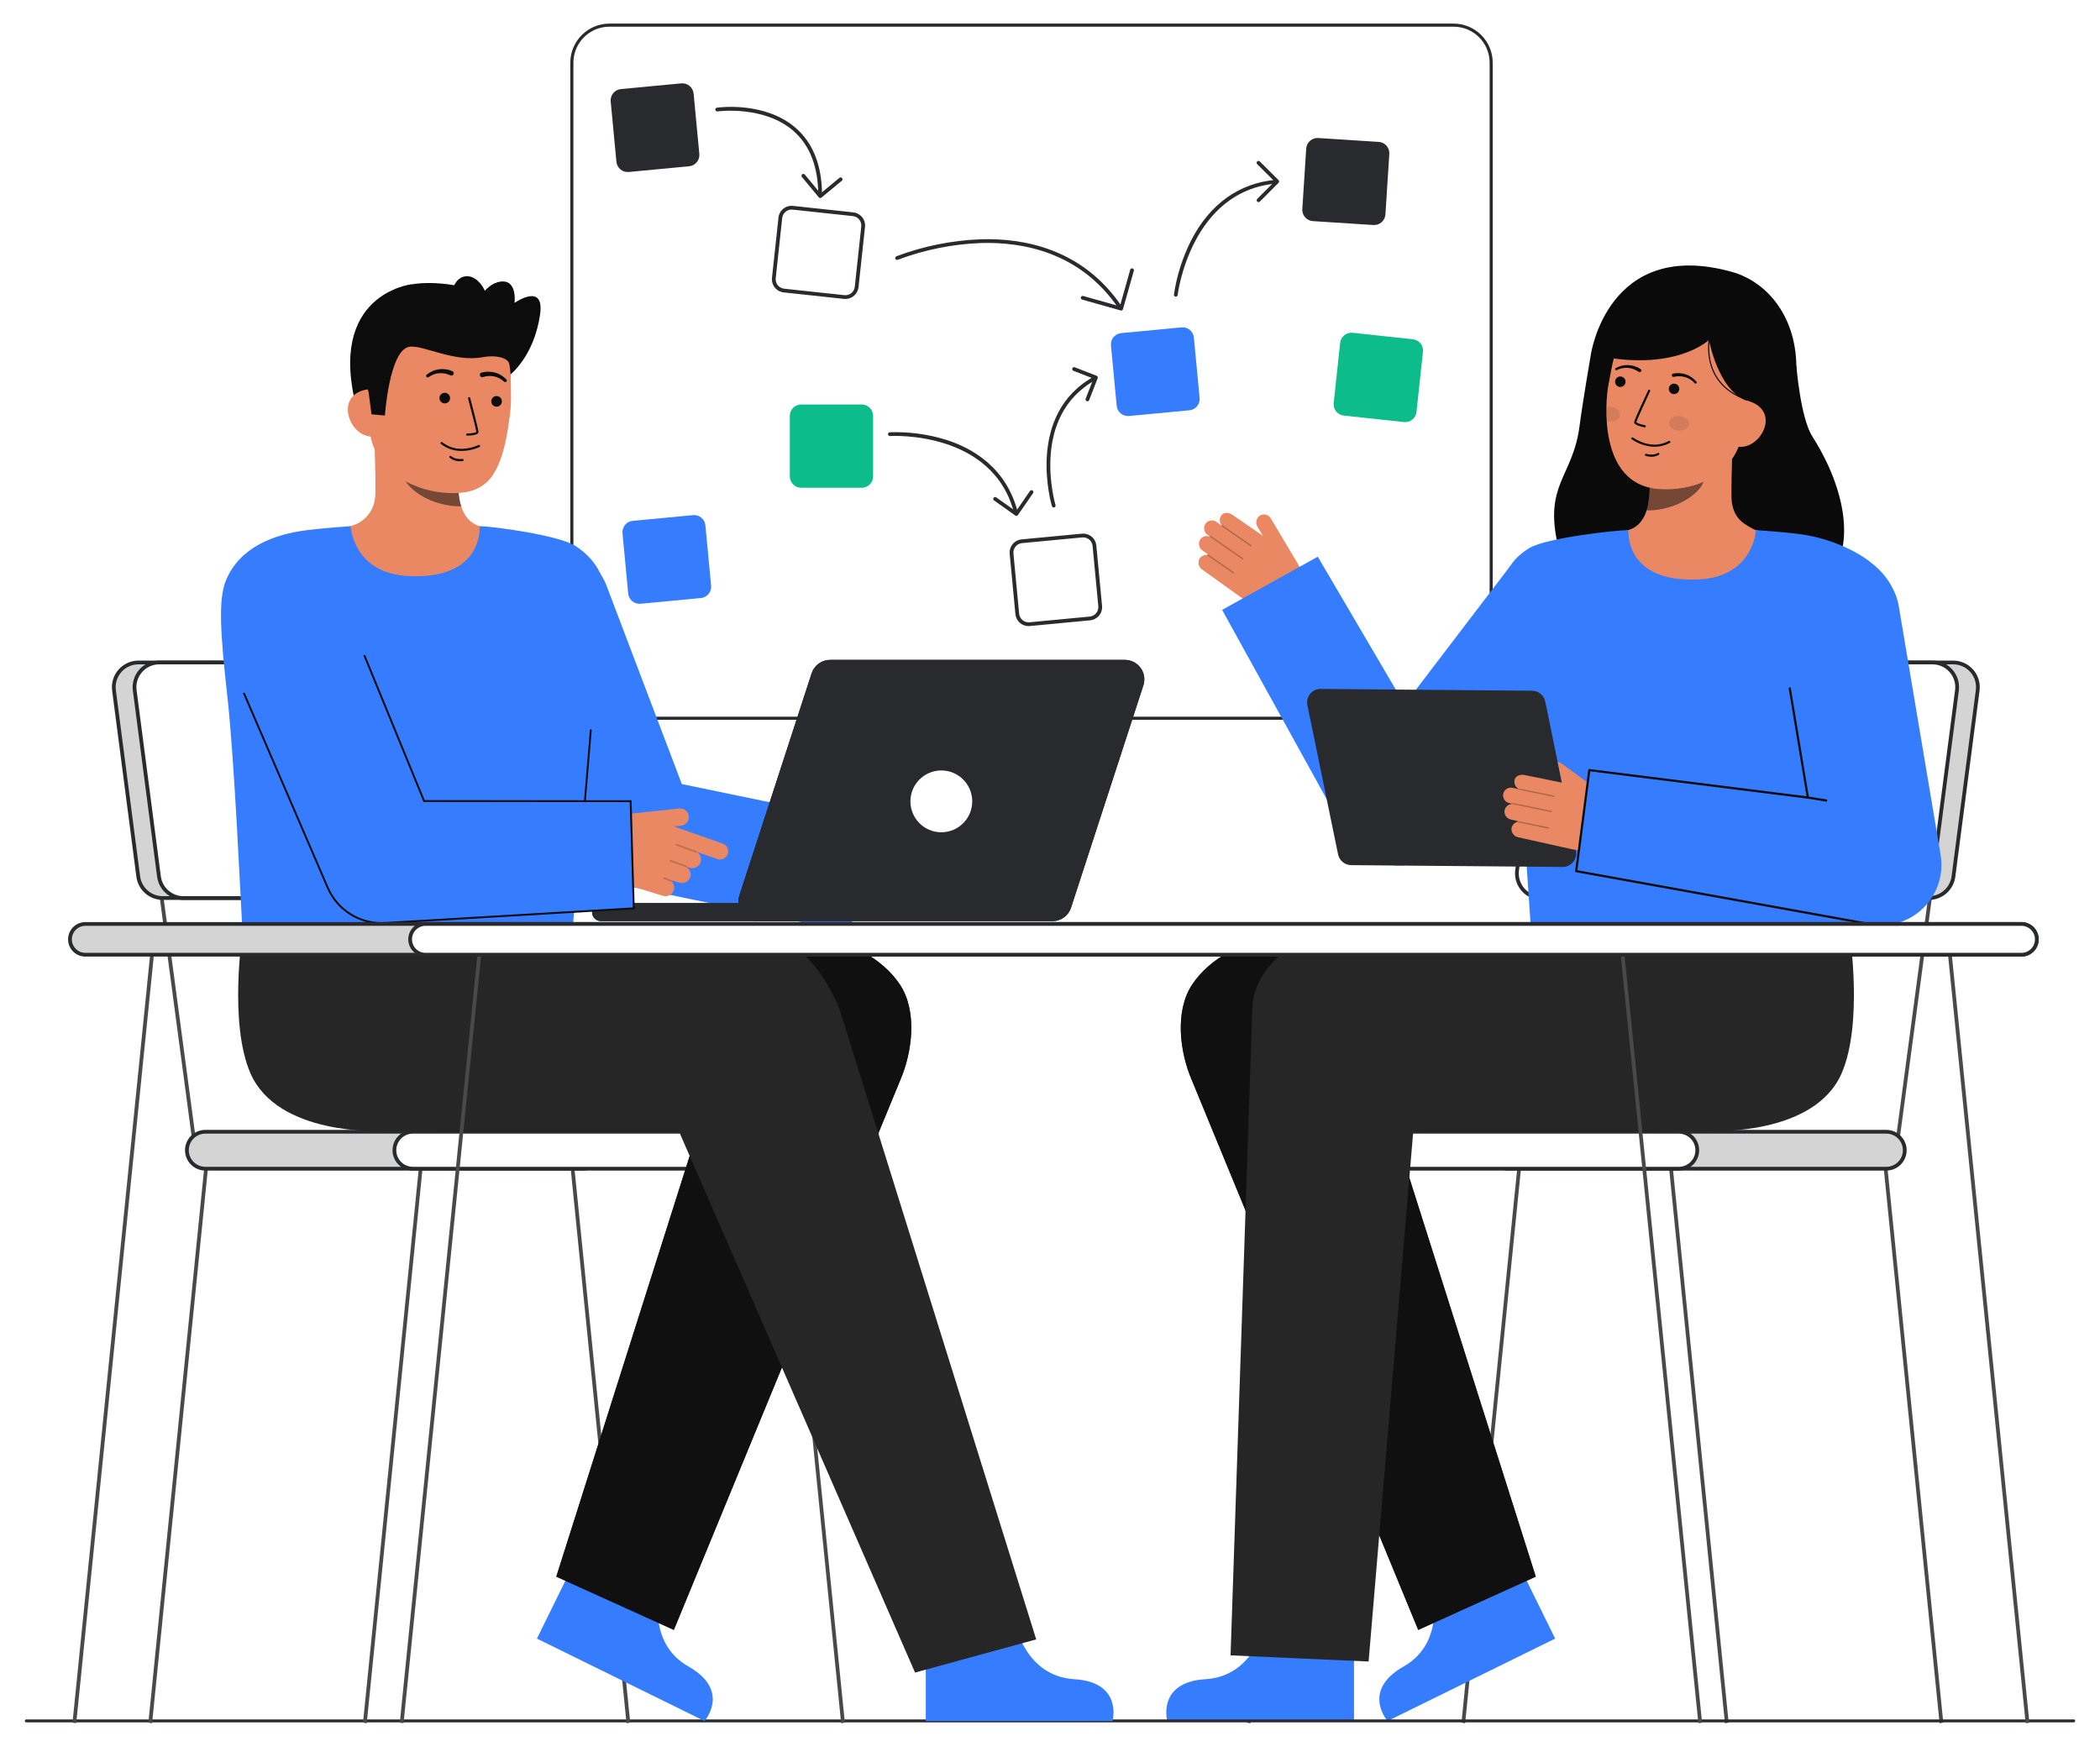 <svg width="356" height="297" viewBox="0 0 356 297" fill="none" xmlns="http://www.w3.org/2000/svg">
<g clip-path="url(#clip0_34_1308)" filter="url(#filter0_d_34_1308)">
<path d="M103.306 117.776L246.426 117.776C249.94 117.776 252.79 114.927 252.79 111.412V6.626C252.79 3.112 249.94 0.263 246.426 0.263L103.306 0.263C99.791 0.263 96.942 3.112 96.942 6.626V111.412C96.942 114.927 99.791 117.776 103.306 117.776Z" fill="white"/>
<path d="M246.426 118.038H103.306C101.549 118.036 99.865 117.337 98.623 116.095C97.381 114.853 96.682 113.169 96.68 111.412V6.626C96.682 4.869 97.381 3.185 98.623 1.943C99.865 0.701 101.549 0.002 103.306 4.57764e-05L246.426 4.57764e-05C248.182 0.002 249.867 0.701 251.109 1.943C252.351 3.185 253.05 4.869 253.052 6.626V111.412C253.05 113.169 252.351 114.853 251.109 116.095C249.867 117.337 248.182 118.036 246.426 118.038V118.038ZM103.306 0.525C101.688 0.527 100.137 1.17 98.994 2.314C97.85 3.458 97.206 5.008 97.205 6.626V111.412C97.206 113.029 97.85 114.58 98.994 115.724C100.137 116.868 101.688 117.511 103.306 117.513H246.426C248.043 117.511 249.594 116.868 250.738 115.724C251.882 114.58 252.525 113.029 252.527 111.412V6.626C252.525 5.008 251.882 3.458 250.738 2.314C249.594 1.17 248.043 0.527 246.426 0.525H103.306Z" fill="#292A2E"/>
<path d="M115.488 10.134L105.259 11.104C104.203 11.204 103.428 12.142 103.528 13.199L104.498 23.428C104.598 24.484 105.536 25.259 106.592 25.159L116.821 24.189C117.878 24.089 118.653 23.151 118.553 22.095L117.583 11.866C117.483 10.809 116.545 10.034 115.488 10.134Z" fill="#292A2E"/>
<path d="M144.618 32.324L134.402 31.225C133.347 31.111 132.399 31.874 132.286 32.93L131.186 43.145C131.073 44.201 131.836 45.148 132.891 45.261L143.107 46.361C144.162 46.474 145.11 45.711 145.223 44.656L146.323 34.44C146.436 33.385 145.673 32.437 144.618 32.324Z" fill="white"/>
<path d="M143.317 46.69C143.235 46.69 143.154 46.686 143.073 46.677L132.857 45.578C132.267 45.514 131.726 45.218 131.354 44.756C130.981 44.293 130.807 43.702 130.87 43.111L131.969 32.896C132.001 32.603 132.089 32.32 132.23 32.062C132.371 31.804 132.562 31.576 132.791 31.391C133.02 31.206 133.283 31.069 133.566 30.986C133.848 30.903 134.144 30.877 134.436 30.908L144.652 32.007C145.242 32.071 145.784 32.367 146.156 32.829C146.529 33.292 146.703 33.884 146.639 34.474L145.54 44.69C145.481 45.238 145.222 45.746 144.811 46.115C144.401 46.484 143.869 46.689 143.317 46.69H143.317ZM143.141 46.044C143.564 46.09 143.987 45.965 144.318 45.699C144.649 45.432 144.861 45.045 144.906 44.622L146.006 34.406C146.051 33.983 145.927 33.56 145.66 33.229C145.394 32.898 145.006 32.686 144.583 32.64L134.367 31.541C134.158 31.519 133.946 31.538 133.744 31.597C133.542 31.656 133.354 31.755 133.19 31.887C133.026 32.019 132.89 32.182 132.789 32.367C132.688 32.552 132.624 32.755 132.602 32.964L131.503 43.179C131.458 43.602 131.582 44.026 131.849 44.356C132.116 44.688 132.503 44.899 132.926 44.945L143.141 46.044V46.044Z" fill="#292A2E"/>
<path d="M189.948 48.521C189.896 48.521 189.845 48.508 189.798 48.484C189.752 48.459 189.713 48.424 189.684 48.38C183.202 38.739 173.369 36.984 166.259 37.206C161.451 37.389 156.704 38.347 152.201 40.042C152.123 40.073 152.036 40.073 151.959 40.04C151.881 40.008 151.82 39.946 151.788 39.869C151.755 39.791 151.755 39.704 151.787 39.626C151.818 39.548 151.88 39.486 151.957 39.454C156.532 37.731 161.354 36.757 166.239 36.57C173.507 36.342 183.567 38.142 190.212 48.025C190.244 48.073 190.263 48.128 190.266 48.186C190.269 48.244 190.256 48.301 190.229 48.352C190.202 48.403 190.162 48.445 190.112 48.475C190.063 48.505 190.006 48.521 189.948 48.521V48.521Z" fill="#292A2E"/>
<path d="M190.066 48.651C190.037 48.651 190.007 48.647 189.979 48.639L183.456 46.797C183.375 46.774 183.306 46.72 183.265 46.646C183.224 46.572 183.213 46.485 183.236 46.404C183.259 46.323 183.314 46.254 183.387 46.213C183.461 46.171 183.548 46.161 183.629 46.184L189.846 47.939L191.601 41.723C191.626 41.643 191.681 41.577 191.754 41.537C191.827 41.497 191.912 41.488 191.992 41.51C192.072 41.533 192.14 41.586 192.182 41.658C192.223 41.73 192.235 41.816 192.214 41.896L190.372 48.419C190.353 48.486 190.313 48.544 190.258 48.586C190.203 48.628 190.135 48.651 190.066 48.651V48.651Z" fill="#292A2E"/>
<path d="M200.297 51.507L190.068 52.477C189.011 52.577 188.236 53.515 188.336 54.571L189.306 64.8C189.407 65.857 190.344 66.632 191.401 66.532L201.63 65.562C202.686 65.462 203.461 64.524 203.361 63.467L202.391 53.238C202.291 52.182 201.353 51.407 200.297 51.507Z" fill="#367CFF"/>
<path d="M233.728 20.06L223.474 19.401C222.415 19.333 221.501 20.136 221.433 21.195L220.774 31.449C220.706 32.508 221.509 33.422 222.568 33.49L232.822 34.149C233.881 34.217 234.795 33.414 234.863 32.355L235.522 22.101C235.59 21.042 234.787 20.128 233.728 20.06Z" fill="#292A2E"/>
<path d="M239.521 53.521L229.305 52.422C228.25 52.309 227.303 53.072 227.189 54.127L226.09 64.343C225.977 65.398 226.74 66.346 227.795 66.459L238.011 67.558C239.066 67.672 240.013 66.909 240.127 65.853L241.226 55.637C241.34 54.582 240.576 53.635 239.521 53.521Z" fill="#0CBC8B"/>
<path d="M183.442 86.8L173.213 87.77C172.157 87.87 171.382 88.808 171.482 89.865L172.452 100.093C172.552 101.15 173.49 101.925 174.546 101.825L184.775 100.855C185.832 100.755 186.607 99.817 186.507 98.761L185.537 88.532C185.437 87.475 184.499 86.7 183.442 86.8Z" fill="white"/>
<path d="M174.364 102.152C173.807 102.151 173.27 101.943 172.858 101.568C172.446 101.193 172.189 100.678 172.136 100.124L171.166 89.894C171.11 89.303 171.292 88.714 171.67 88.257C172.049 87.799 172.593 87.51 173.184 87.453L183.413 86.483C183.705 86.455 184.001 86.486 184.282 86.572C184.563 86.658 184.825 86.799 185.051 86.987C185.278 87.174 185.466 87.404 185.603 87.665C185.741 87.924 185.826 88.209 185.854 88.502L186.824 98.731C186.879 99.322 186.698 99.911 186.32 100.369C185.941 100.826 185.397 101.115 184.806 101.172V101.172L174.577 102.142C174.505 102.149 174.434 102.152 174.364 102.152ZM183.628 87.11C183.577 87.11 183.525 87.112 183.474 87.117L173.244 88.086C172.821 88.127 172.431 88.333 172.16 88.661C171.889 88.989 171.759 89.41 171.799 89.834L172.769 100.062C172.81 100.485 173.017 100.875 173.344 101.146C173.672 101.416 174.093 101.546 174.516 101.507L184.745 100.537C185.168 100.496 185.558 100.29 185.829 99.962C186.1 99.634 186.23 99.213 186.19 98.789L185.22 88.561C185.182 88.164 184.998 87.796 184.704 87.527C184.409 87.259 184.025 87.109 183.626 87.109L183.628 87.11Z" fill="#292A2E"/>
<path d="M117.487 83.34L107.258 84.31C106.201 84.411 105.426 85.348 105.526 86.405L106.496 96.634C106.597 97.69 107.534 98.465 108.591 98.365L118.82 97.395C119.876 97.295 120.651 96.357 120.551 95.301L119.581 85.072C119.481 84.015 118.543 83.24 117.487 83.34Z" fill="#367CFF"/>
<path d="M199.325 46.295C199.313 46.295 199.301 46.295 199.289 46.294C199.247 46.289 199.207 46.276 199.17 46.255C199.134 46.235 199.102 46.208 199.076 46.175C199.05 46.142 199.03 46.105 199.019 46.065C199.007 46.024 199.004 45.982 199.009 45.941C199.487 42.727 200.481 39.611 201.951 36.714C205.135 30.543 210.127 27.004 216.385 26.477C216.469 26.47 216.553 26.497 216.617 26.551C216.682 26.605 216.722 26.683 216.729 26.767C216.736 26.852 216.71 26.935 216.655 27C216.601 27.064 216.523 27.104 216.439 27.111C201.843 28.339 199.662 45.837 199.641 46.014C199.632 46.091 199.595 46.163 199.537 46.215C199.478 46.267 199.403 46.295 199.325 46.295Z" fill="#292A2E"/>
<path d="M213.358 30.266C213.295 30.266 213.233 30.248 213.181 30.213C213.129 30.178 213.088 30.128 213.064 30.07C213.039 30.012 213.033 29.948 213.045 29.886C213.057 29.824 213.088 29.768 213.132 29.723L216.074 26.769L213.119 23.827C213.089 23.798 213.065 23.763 213.048 23.724C213.031 23.685 213.022 23.643 213.022 23.601C213.021 23.559 213.029 23.517 213.045 23.478C213.061 23.439 213.085 23.403 213.115 23.373C213.144 23.343 213.18 23.319 213.219 23.303C213.258 23.287 213.3 23.279 213.342 23.279C213.384 23.28 213.426 23.288 213.465 23.305C213.504 23.322 213.539 23.346 213.569 23.376L216.748 26.542C216.808 26.602 216.841 26.683 216.841 26.767C216.841 26.852 216.808 26.933 216.748 26.992L213.582 30.172C213.553 30.202 213.518 30.226 213.479 30.242C213.441 30.258 213.4 30.266 213.358 30.266V30.266Z" fill="#292A2E"/>
<path d="M178.629 82.045C178.561 82.045 178.495 82.023 178.44 81.982C178.385 81.942 178.345 81.885 178.325 81.82C178.278 81.664 173.699 66.203 185.551 59.79C185.588 59.77 185.629 59.756 185.671 59.751C185.713 59.746 185.756 59.75 185.796 59.761C185.837 59.773 185.875 59.793 185.908 59.819C185.941 59.846 185.968 59.879 185.988 59.916C186.008 59.953 186.021 59.994 186.025 60.036C186.029 60.078 186.025 60.121 186.012 60.161C186 60.202 185.979 60.239 185.952 60.272C185.925 60.304 185.892 60.331 185.854 60.35C174.464 66.513 178.889 81.481 178.935 81.632C178.949 81.68 178.952 81.73 178.944 81.779C178.936 81.828 178.916 81.874 178.886 81.914C178.857 81.954 178.818 81.987 178.774 82.009C178.729 82.032 178.68 82.043 178.63 82.043L178.629 82.045Z" fill="#292A2E"/>
<path d="M184.341 64.037C184.289 64.037 184.238 64.024 184.192 64C184.147 63.976 184.107 63.941 184.078 63.898C184.049 63.855 184.031 63.806 184.025 63.755C184.019 63.703 184.026 63.651 184.044 63.603L185.373 60.191L181.961 58.862C181.884 58.83 181.822 58.77 181.789 58.693C181.756 58.616 181.755 58.53 181.785 58.452C181.815 58.374 181.875 58.312 181.951 58.277C182.027 58.243 182.113 58.24 182.191 58.269L185.9 59.712C185.939 59.727 185.975 59.75 186.005 59.779C186.035 59.808 186.059 59.842 186.076 59.881C186.093 59.919 186.102 59.96 186.103 60.002C186.104 60.044 186.096 60.085 186.081 60.124L184.638 63.833C184.614 63.893 184.574 63.944 184.521 63.981C184.468 64.017 184.405 64.037 184.341 64.037V64.037Z" fill="#292A2E"/>
<path d="M139.036 29.46C138.952 29.46 138.871 29.427 138.811 29.367C138.751 29.308 138.718 29.227 138.718 29.142C138.718 24.306 137.291 20.615 134.475 18.17C129.477 13.832 121.703 14.878 121.625 14.889C121.542 14.901 121.457 14.879 121.389 14.829C121.322 14.778 121.277 14.703 121.265 14.619C121.253 14.536 121.275 14.451 121.325 14.383C121.376 14.316 121.451 14.271 121.535 14.259C121.865 14.211 129.669 13.159 134.889 17.687C137.852 20.258 139.355 24.112 139.354 29.142C139.354 29.184 139.346 29.225 139.33 29.264C139.314 29.303 139.291 29.338 139.261 29.367C139.232 29.397 139.196 29.42 139.158 29.436C139.119 29.452 139.078 29.46 139.036 29.46Z" fill="#292A2E"/>
<path d="M139.051 29.574C139.041 29.574 139.031 29.574 139.021 29.574C138.98 29.57 138.939 29.558 138.902 29.539C138.865 29.519 138.832 29.493 138.806 29.46L135.943 26.003C135.889 25.939 135.863 25.855 135.871 25.771C135.879 25.686 135.92 25.609 135.985 25.555C136.05 25.501 136.134 25.476 136.218 25.483C136.302 25.491 136.38 25.532 136.433 25.597L139.094 28.81L142.306 26.152C142.338 26.125 142.375 26.105 142.415 26.093C142.455 26.08 142.497 26.076 142.539 26.08C142.58 26.084 142.621 26.096 142.658 26.116C142.695 26.135 142.727 26.162 142.754 26.194C142.781 26.226 142.801 26.263 142.813 26.303C142.825 26.343 142.83 26.385 142.826 26.427C142.822 26.468 142.81 26.509 142.79 26.546C142.771 26.583 142.744 26.616 142.712 26.642L139.254 29.503C139.196 29.549 139.125 29.575 139.051 29.574Z" fill="#292A2E"/>
<path d="M146.09 64.579H135.815C134.754 64.579 133.894 65.439 133.894 66.5V76.775C133.894 77.836 134.754 78.697 135.815 78.697H146.09C147.151 78.697 148.011 77.836 148.011 76.775V66.5C148.011 65.439 147.151 64.579 146.09 64.579Z" fill="#0CBC8B"/>
<path d="M172.258 83.357C172.187 83.357 172.119 83.333 172.063 83.289C172.007 83.246 171.967 83.184 171.95 83.116C168.401 68.918 151.047 69.913 150.874 69.925C150.832 69.928 150.79 69.922 150.751 69.909C150.711 69.896 150.674 69.875 150.643 69.847C150.611 69.82 150.585 69.786 150.567 69.749C150.548 69.711 150.537 69.67 150.534 69.628C150.532 69.587 150.537 69.545 150.55 69.505C150.564 69.465 150.585 69.428 150.612 69.397C150.64 69.365 150.674 69.34 150.711 69.321C150.749 69.302 150.789 69.291 150.831 69.288C154.028 69.18 157.22 69.6 160.279 70.532C164.823 71.951 170.643 75.26 172.567 82.96C172.578 83 172.58 83.043 172.574 83.084C172.567 83.125 172.553 83.165 172.532 83.201C172.51 83.237 172.482 83.268 172.448 83.293C172.414 83.318 172.376 83.336 172.336 83.346C172.311 83.353 172.284 83.356 172.258 83.357V83.357Z" fill="#292A2E"/>
<path d="M172.303 83.464C172.237 83.464 172.172 83.443 172.118 83.405L168.516 80.849C168.447 80.8 168.4 80.725 168.386 80.642C168.372 80.559 168.392 80.473 168.441 80.405C168.49 80.336 168.564 80.289 168.647 80.275C168.73 80.261 168.816 80.281 168.885 80.33L172.224 82.699L174.604 79.248C174.652 79.179 174.726 79.132 174.808 79.117C174.891 79.102 174.976 79.121 175.046 79.168C175.115 79.216 175.162 79.289 175.178 79.372C175.193 79.455 175.175 79.54 175.128 79.609L172.565 83.326C172.541 83.361 172.51 83.391 172.475 83.414C172.439 83.436 172.4 83.452 172.358 83.459C172.34 83.462 172.321 83.464 172.303 83.464V83.464Z" fill="#292A2E"/>
<path d="M328.807 288.182L329.433 288.062L319.661 190.957L319.035 191.077L328.807 288.182Z" fill="#494949"/>
<path d="M292.421 288.182L293.046 288.062L283.275 190.957L282.65 191.077L292.421 288.182Z" fill="#494949"/>
<path d="M211.992 288.182L211.367 288.062L221.139 190.957L221.764 191.077L211.992 288.182Z" fill="#494949"/>
<path d="M248.378 288.182L247.753 288.062L257.525 190.957L258.15 191.077L248.378 288.182Z" fill="#494949"/>
<path d="M261.334 148.218L255.625 190.973L256.257 191.058L261.965 148.303L261.334 148.218Z" fill="#494949"/>
<path d="M326.856 148.218L321.148 190.973L321.779 191.057L327.488 148.302L326.856 148.218Z" fill="#494949"/>
<path d="M255.683 194.148H319.772C321.502 194.148 322.903 192.746 322.903 191.017V191.017C322.903 189.288 321.502 187.886 319.772 187.886H255.683C253.954 187.886 252.552 189.288 252.552 191.017V191.017C252.552 192.746 253.954 194.148 255.683 194.148Z" fill="#292A2E"/>
<path opacity="0.8" d="M255.683 194.148H319.772C321.502 194.148 322.903 192.746 322.903 191.017V191.017C322.903 189.288 321.502 187.886 319.772 187.886H255.683C253.954 187.886 252.552 189.288 252.552 191.017V191.017C252.552 192.746 253.954 194.148 255.683 194.148Z" fill="white"/>
<path d="M252.234 191.017C252.235 190.103 252.599 189.226 253.246 188.579C253.892 187.933 254.769 187.569 255.683 187.568H319.772C320.687 187.568 321.565 187.932 322.211 188.578C322.858 189.225 323.222 190.103 323.222 191.017C323.222 191.932 322.858 192.81 322.211 193.456C321.565 194.103 320.687 194.467 319.772 194.467H255.683C254.769 194.466 253.892 194.102 253.245 193.455C252.599 192.808 252.235 191.932 252.234 191.017V191.017ZM255.683 188.205C254.937 188.205 254.222 188.501 253.695 189.028C253.167 189.556 252.871 190.271 252.871 191.017C252.871 191.763 253.167 192.478 253.695 193.006C254.222 193.533 254.937 193.83 255.683 193.83H319.772C320.518 193.83 321.234 193.533 321.761 193.006C322.289 192.478 322.585 191.763 322.585 191.017C322.585 190.271 322.289 189.556 321.761 189.028C321.234 188.501 320.518 188.205 319.772 188.205H255.683Z" fill="#292A2E"/>
<path d="M220.508 194.148H284.597C286.326 194.148 287.728 192.746 287.728 191.017V191.017C287.728 189.288 286.326 187.886 284.597 187.886H220.508C218.779 187.886 217.377 189.288 217.377 191.017V191.017C217.377 192.746 218.779 194.148 220.508 194.148Z" fill="white"/>
<path d="M217.057 191.017C217.058 190.102 217.422 189.226 218.069 188.579C218.716 187.932 219.593 187.569 220.508 187.568H284.597C285.512 187.568 286.389 187.932 287.036 188.578C287.683 189.225 288.046 190.103 288.046 191.017C288.046 191.932 287.683 192.81 287.036 193.456C286.389 194.103 285.512 194.467 284.597 194.467H220.508C219.593 194.466 218.716 194.102 218.069 193.456C217.422 192.809 217.058 191.932 217.057 191.017ZM220.508 188.205C220.139 188.205 219.773 188.278 219.432 188.419C219.09 188.56 218.78 188.767 218.519 189.029C218.258 189.29 218.051 189.6 217.91 189.941C217.768 190.282 217.695 190.648 217.695 191.017C217.695 191.387 217.768 191.753 217.91 192.094C218.051 192.435 218.258 192.745 218.519 193.006C218.78 193.267 219.09 193.475 219.432 193.616C219.773 193.757 220.139 193.83 220.508 193.83H284.597C285.343 193.83 286.058 193.534 286.586 193.006C287.113 192.479 287.41 191.763 287.41 191.017C287.41 190.271 287.113 189.556 286.586 189.029C286.058 188.501 285.343 188.205 284.597 188.205H220.508Z" fill="#292A2E"/>
<path d="M264.848 148.262H327.004C328.02 148.262 329.001 147.892 329.765 147.222C330.529 146.551 331.022 145.626 331.153 144.618L335.264 113.044C335.341 112.454 335.291 111.854 335.118 111.285C334.945 110.715 334.652 110.189 334.259 109.742C333.867 109.295 333.383 108.937 332.841 108.691C332.299 108.446 331.71 108.319 331.115 108.319H268.959C267.943 108.319 266.961 108.689 266.197 109.359C265.433 110.03 264.94 110.956 264.809 111.964L260.697 143.537C260.62 144.128 260.67 144.728 260.844 145.297C261.017 145.866 261.31 146.392 261.703 146.84C262.096 147.287 262.58 147.645 263.122 147.89C263.664 148.136 264.253 148.262 264.848 148.262Z" fill="#292A2E"/>
<path opacity="0.8" d="M264.848 148.262H327.004C328.02 148.262 329.001 147.892 329.765 147.222C330.529 146.551 331.022 145.626 331.153 144.618L335.264 113.044C335.341 112.454 335.291 111.854 335.118 111.285C334.945 110.715 334.652 110.189 334.259 109.742C333.867 109.295 333.383 108.937 332.841 108.691C332.299 108.446 331.71 108.319 331.115 108.319H268.959C267.943 108.319 266.961 108.689 266.197 109.359C265.433 110.03 264.94 110.956 264.809 111.964L260.697 143.537C260.62 144.128 260.67 144.728 260.844 145.297C261.017 145.866 261.31 146.392 261.703 146.84C262.096 147.287 262.58 147.645 263.122 147.89C263.664 148.136 264.253 148.262 264.848 148.262Z" fill="white"/>
<path d="M261.466 147.049C261.043 146.568 260.728 146.002 260.541 145.39C260.355 144.777 260.301 144.132 260.384 143.496L264.495 111.923C264.638 110.84 265.17 109.845 265.991 109.124C266.812 108.403 267.867 108.004 268.96 108.001H331.116C331.756 108.001 332.389 108.138 332.973 108.402C333.556 108.666 334.077 109.052 334.499 109.533C334.922 110.014 335.237 110.58 335.423 111.193C335.61 111.805 335.664 112.451 335.581 113.086L331.47 144.659C331.326 145.742 330.795 146.737 329.974 147.458C329.152 148.179 328.098 148.578 327.005 148.581H264.848C264.208 148.58 263.575 148.444 262.992 148.18C262.409 147.916 261.888 147.53 261.466 147.049V147.049ZM268.959 108.638C268.021 108.64 267.116 108.983 266.411 109.602C265.706 110.221 265.25 111.075 265.127 112.005L261.015 143.579C260.944 144.124 260.991 144.678 261.151 145.204C261.311 145.73 261.582 146.216 261.944 146.629C262.307 147.042 262.754 147.373 263.255 147.6C263.756 147.827 264.299 147.944 264.849 147.944H327.005C327.943 147.942 328.849 147.6 329.554 146.98C330.259 146.361 330.716 145.507 330.839 144.577L334.95 113.004C335.021 112.458 334.975 111.904 334.815 111.378C334.655 110.852 334.384 110.366 334.021 109.953C333.658 109.54 333.212 109.209 332.711 108.982C332.21 108.755 331.666 108.638 331.116 108.638H268.959Z" fill="#292A2E"/>
<path d="M261.333 148.262H323.489C324.505 148.262 325.487 147.892 326.25 147.222C327.014 146.551 327.507 145.626 327.639 144.618L331.75 113.044C331.827 112.454 331.777 111.854 331.603 111.285C331.43 110.715 331.137 110.189 330.745 109.742C330.352 109.295 329.868 108.937 329.326 108.691C328.784 108.446 328.195 108.319 327.6 108.319H265.445C264.429 108.319 263.448 108.689 262.684 109.359C261.921 110.03 261.427 110.955 261.296 111.963L257.185 143.536C257.108 144.127 257.157 144.726 257.331 145.296C257.504 145.865 257.797 146.391 258.189 146.838C258.582 147.286 259.065 147.644 259.608 147.89C260.15 148.135 260.738 148.262 261.333 148.262V148.262Z" fill="white"/>
<path d="M257.95 147.049C257.527 146.568 257.212 146.002 257.026 145.39C256.839 144.777 256.785 144.132 256.868 143.496L260.979 111.923C261.123 110.839 261.654 109.845 262.476 109.123C263.297 108.402 264.352 108.004 265.445 108.001H327.601C328.242 108.001 328.875 108.138 329.458 108.402C330.042 108.666 330.562 109.052 330.985 109.533C331.407 110.014 331.722 110.58 331.909 111.193C332.095 111.805 332.149 112.451 332.066 113.086L327.955 144.659C327.812 145.742 327.28 146.737 326.459 147.458C325.637 148.179 324.583 148.578 323.49 148.581H261.333C260.693 148.581 260.06 148.444 259.476 148.18C258.893 147.916 258.373 147.53 257.95 147.049V147.049ZM265.445 108.638C264.507 108.64 263.601 108.983 262.896 109.602C262.191 110.221 261.735 111.075 261.612 112.005L257.5 143.579C257.429 144.124 257.475 144.678 257.635 145.204C257.796 145.73 258.066 146.216 258.429 146.629C258.792 147.042 259.239 147.373 259.74 147.6C260.241 147.827 260.784 147.944 261.334 147.944H323.489C324.427 147.942 325.333 147.6 326.038 146.98C326.743 146.361 327.2 145.507 327.323 144.577L331.434 113.004C331.505 112.459 331.459 111.904 331.299 111.378C331.139 110.852 330.868 110.367 330.505 109.953C330.143 109.54 329.696 109.209 329.195 108.982C328.694 108.755 328.15 108.638 327.6 108.638H265.445Z" fill="#292A2E"/>
<path d="M214.357 271.361C214.357 271.361 212.65 280.209 204.366 280.702C196.082 281.195 197.878 287.795 197.878 287.795H229.536V271.978L214.357 271.361Z" fill="#367CFF"/>
<path d="M242.762 265.775C242.762 265.775 245.136 274.467 237.92 278.567C230.705 282.666 235.229 287.795 235.229 287.795L263.636 273.819L256.654 259.628L242.762 265.775Z" fill="#367CFF"/>
<path d="M260.356 263.319L236.401 187.748H279.823C288.546 187.748 292.182 180.351 292.182 171.629C292.182 162.907 283.607 155.261 274.885 155.261H216.281C210.961 155.261 204.996 158.514 202.076 162.962C199.156 167.409 199.946 174.301 202.061 179.182L240.421 272.35" fill="#262626"/>
<path opacity="0.8" d="M260.356 263.319L236.401 187.748H279.823C288.546 187.748 292.182 180.351 292.182 171.629C292.182 162.907 283.607 155.261 274.885 155.261H216.281C210.961 155.261 204.996 158.514 202.076 162.962C199.156 167.409 199.946 174.301 202.061 179.182L240.421 272.35" fill="#0A0A0A"/>
<path d="M232.011 277.704L239.587 187.748L292.181 187.744C304.504 186.778 310.148 180.024 309.969 171.304C309.791 162.695 305.432 154.191 296.861 154.191H225.977C219.636 154.321 212.294 160.32 212.294 167.219L208.61 276.659" fill="#262626"/>
<path d="M313.557 154.296C313.557 154.296 315.893 169.528 312.191 177.996C307.569 188.568 290.242 187.744 290.242 187.744L291.218 154.191L313.557 154.296Z" fill="#262626"/>
<path d="M316.131 152.575L316.199 152.579C316.199 152.579 316.15 151.281 316.131 152.575Z" fill="#333333"/>
<path d="M316.047 152.575L316.114 152.579C316.114 152.579 316.066 151.281 316.047 152.575Z" fill="#333333"/>
<path d="M203.294 90.823C203.418 90.578 203.615 90.377 203.858 90.248C204.101 90.12 204.378 90.07 204.65 90.105C204.648 90.081 204.654 90.057 204.666 90.035C204.678 90.019 204.695 90.006 204.714 89.999C204.733 89.991 204.754 89.988 204.775 89.991L203.855 89.332C203.58 89.143 203.382 88.862 203.299 88.539C203.215 88.216 203.251 87.874 203.4 87.576C203.557 87.286 203.816 87.065 204.126 86.955C204.437 86.845 204.777 86.855 205.082 86.981C205.079 86.968 205.088 86.956 205.09 86.942L204.712 86.671C204.454 86.493 204.265 86.231 204.177 85.929C204.09 85.628 204.11 85.305 204.232 85.016C204.314 84.836 204.434 84.677 204.584 84.549C204.734 84.422 204.91 84.329 205.101 84.278C205.291 84.226 205.491 84.218 205.684 84.253C205.878 84.288 206.062 84.366 206.222 84.481L207.095 85.106C207.098 85.101 207.095 85.095 207.099 85.09C207.102 85.085 207.111 85.084 207.116 85.079C206.916 84.853 206.798 84.566 206.782 84.265C206.766 83.964 206.853 83.666 207.029 83.421C207.44 82.759 208.391 82.894 208.955 83.298L214.09 86.845L213.173 85.297C212.988 84.999 212.923 84.643 212.991 84.3C213.059 83.956 213.255 83.651 213.539 83.446C213.689 83.346 213.858 83.277 214.036 83.244C214.214 83.211 214.396 83.215 214.573 83.254C214.749 83.294 214.915 83.37 215.062 83.476C215.208 83.582 215.331 83.718 215.423 83.873L220.435 92.309C221.023 93.299 221.202 94.479 220.933 95.599C220.665 96.718 219.971 97.689 218.998 98.305V98.305C217.87 99.019 216.555 99.38 215.22 99.342C213.885 99.303 212.593 98.867 211.508 98.09L203.753 92.531C203.495 92.34 203.31 92.067 203.227 91.757C203.143 91.447 203.167 91.118 203.294 90.823Z" fill="#E98862"/>
<g opacity="0.25">
<path d="M212.177 88.609C212.158 88.635 212.13 88.652 212.098 88.657C212.066 88.663 212.034 88.656 212.008 88.637L207.129 85.258C207.102 85.239 207.084 85.211 207.078 85.179C207.073 85.147 207.08 85.114 207.098 85.088C207.117 85.061 207.145 85.043 207.177 85.037C207.209 85.031 207.242 85.038 207.268 85.056L212.148 88.436C212.161 88.445 212.172 88.456 212.181 88.47C212.19 88.484 212.196 88.499 212.199 88.515C212.202 88.53 212.202 88.547 212.198 88.563C212.195 88.578 212.189 88.593 212.179 88.607L212.177 88.609Z" fill="#0C0C0C"/>
</g>
<g opacity="0.25">
<path d="M210.746 90.802C210.727 90.828 210.699 90.845 210.667 90.85C210.635 90.856 210.603 90.849 210.577 90.83L205.133 87.059C205.106 87.04 205.088 87.012 205.082 86.98C205.076 86.948 205.083 86.915 205.101 86.888C205.12 86.862 205.149 86.844 205.18 86.838C205.212 86.832 205.245 86.839 205.272 86.856L210.717 90.627C210.731 90.637 210.742 90.648 210.751 90.662C210.76 90.675 210.766 90.691 210.769 90.706C210.772 90.722 210.771 90.739 210.768 90.754C210.765 90.77 210.758 90.785 210.749 90.798L210.746 90.802Z" fill="#0C0C0C"/>
</g>
<g opacity="0.25">
<path d="M209.209 93.186C209.191 93.212 209.162 93.229 209.131 93.234C209.099 93.24 209.066 93.233 209.04 93.214L204.697 90.206C204.671 90.187 204.653 90.159 204.648 90.127C204.643 90.096 204.65 90.063 204.668 90.037C204.687 90.011 204.714 89.992 204.746 89.986C204.777 89.98 204.81 89.987 204.837 90.004L209.18 93.013C209.193 93.022 209.205 93.033 209.214 93.047C209.223 93.06 209.229 93.076 209.232 93.091C209.234 93.107 209.234 93.124 209.231 93.139C209.228 93.155 209.221 93.17 209.212 93.183L209.209 93.186Z" fill="#0C0C0C"/>
</g>
<path d="M223.392 90.388L238.11 115.455L256.068 91.899L270.982 105.345L245.512 138.331L245.345 138.565C244.325 139.962 242.967 141.075 241.398 141.802C239.829 142.528 238.101 142.843 236.377 142.717C234.653 142.591 232.989 142.028 231.543 141.081C230.096 140.134 228.915 138.834 228.109 137.304L207.18 99.403L223.392 90.388Z" fill="#367CFF"/>
<path d="M239.551 118.469C239.583 118.469 239.615 118.46 239.643 118.445C239.671 118.429 239.694 118.407 239.711 118.379C239.728 118.352 239.737 118.321 239.738 118.289C239.74 118.257 239.733 118.225 239.718 118.197L238.275 115.37C238.252 115.327 238.213 115.295 238.166 115.281C238.12 115.267 238.07 115.271 238.026 115.294C237.983 115.316 237.95 115.354 237.934 115.399C237.919 115.445 237.921 115.496 237.942 115.54L239.385 118.367C239.401 118.398 239.424 118.423 239.454 118.441C239.483 118.459 239.517 118.469 239.551 118.469V118.469Z" fill="#0C0C0C"/>
<path d="M257.103 115.312L256.729 115.334L257.179 123.251L257.552 123.229L257.103 115.312Z" fill="#0C0C0C"/>
<path d="M304.527 58.015C304.527 58.015 305.217 66.827 307.238 70.004C313.057 79.149 314.831 89.493 309.174 94.972C303.516 100.452 267.032 100.95 264.124 88.531C261.676 78.075 266.657 76.89 267.771 68.227C268.276 64.308 269.693 56.085 269.693 56.085" fill="#0A0A0A"/>
<path d="M273.412 86.544C273.476 86.536 274.174 98.132 287.647 97.122C296.974 96.424 300.299 86.528 300.513 86.528C299.507 86.314 297.814 86.004 297.367 85.764C295.899 84.975 294.081 84.154 293.608 81.302C293.335 79.658 293.799 71.248 293.656 69.585L279.339 72.78C279.539 76.293 280.939 84.436 276.032 85.877C275.215 86.117 274.336 86.336 273.412 86.544Z" fill="#E98862"/>
<path opacity="0.52" d="M279.138 82.55C279.362 81.828 279.507 81.083 279.569 80.328C279.726 78.608 279.695 76.874 279.475 75.16C282.385 74.768 285.126 73.567 287.388 71.694C287.654 72.675 289.116 76.965 288.711 77.898C287.946 79.662 284.35 82.55 279.138 82.55Z" fill="#0C0C0C"/>
<path d="M281.036 78.901C286.686 79.381 293.963 77.039 295.389 69.505L296.675 62.707C298.101 55.173 295.3 48.318 288.207 46.975C281.114 45.632 274.656 50.736 273.23 58.27L272.661 61.28C272.113 64.171 270.954 78.043 281.036 78.901Z" fill="#E98862"/>
<path d="M274.681 61.608C275.172 61.608 275.57 61.21 275.57 60.719C275.57 60.228 275.172 59.83 274.681 59.83C274.19 59.83 273.792 60.228 273.792 60.719C273.792 61.21 274.19 61.608 274.681 61.608Z" fill="#0C0C0C"/>
<path d="M283.791 62.825C284.282 62.825 284.68 62.426 284.68 61.935C284.68 61.444 284.282 61.046 283.791 61.046C283.3 61.046 282.902 61.444 282.902 61.935C282.902 62.426 283.3 62.825 283.791 62.825Z" fill="#0C0C0C"/>
<path d="M278.792 68.454C278.787 68.454 278.783 68.454 278.778 68.453C278.491 68.396 278.207 68.323 277.927 68.236C277.51 68.102 276.964 67.879 277.036 67.504C277.117 67.074 279.169 62.665 279.403 62.164C279.424 62.12 279.461 62.086 279.506 62.07C279.551 62.053 279.602 62.055 279.645 62.076C279.689 62.096 279.723 62.133 279.74 62.178C279.756 62.224 279.754 62.274 279.734 62.318C278.858 64.196 277.449 67.284 277.394 67.57C277.441 67.704 278.133 67.959 278.846 68.094C278.893 68.102 278.935 68.129 278.962 68.167C278.99 68.206 279.002 68.253 278.995 68.3C278.988 68.347 278.963 68.389 278.925 68.418C278.887 68.447 278.84 68.46 278.793 68.454L278.792 68.454Z" fill="#0C0C0C"/>
<path d="M279.842 71.707C278.685 71.557 277.579 71.137 276.614 70.481C276.574 70.455 276.546 70.413 276.536 70.366C276.526 70.319 276.535 70.269 276.561 70.229C276.588 70.188 276.629 70.16 276.676 70.15C276.724 70.14 276.773 70.149 276.813 70.176C278.901 71.536 280.977 71.756 282.814 70.812C282.851 70.792 282.889 70.774 282.928 70.758C282.974 70.742 283.024 70.744 283.067 70.764C283.111 70.785 283.145 70.822 283.161 70.867C283.178 70.913 283.175 70.963 283.155 71.007C283.134 71.05 283.097 71.084 283.052 71.1C283.038 71.107 283.013 71.119 282.98 71.136C282.014 71.635 280.922 71.834 279.842 71.707V71.707Z" fill="#0C0C0C"/>
<path d="M302.35 65.076L295.991 63.911C291.175 61.962 289.719 53.625 289.719 53.625C289.719 53.625 283.87 59.327 269.696 56.084C269.696 56.084 272.538 36.315 293.481 42.063C300.233 43.916 305.08 50.722 304.476 59.816C304.051 66.19 302.35 65.076 302.35 65.076Z" fill="#0A0A0A"/>
<path d="M294.514 71.717C296.669 72.125 298.853 70.15 299.261 67.993C299.669 65.835 298.147 64.317 295.991 63.909L294.607 65.144L292.66 71.365L294.514 71.717Z" fill="#E98862"/>
<path d="M278.103 58.56C277.475 58.154 276.748 57.925 276 57.896C275.632 57.88 275.264 57.919 274.907 58.012C274.554 58.103 274.213 58.237 273.894 58.413C273.853 58.438 273.823 58.477 273.809 58.522C273.795 58.568 273.799 58.617 273.82 58.66C273.841 58.703 273.877 58.737 273.921 58.754C273.965 58.772 274.015 58.773 274.059 58.756L274.073 58.75C274.368 58.605 274.68 58.498 275.002 58.431C275.321 58.363 275.648 58.344 275.972 58.373C276.615 58.427 277.233 58.65 277.762 59.02L277.779 59.032C277.809 59.058 277.844 59.076 277.882 59.087C277.919 59.098 277.959 59.102 277.998 59.097C278.037 59.092 278.074 59.079 278.108 59.059C278.142 59.039 278.171 59.012 278.194 58.981C278.217 58.949 278.234 58.913 278.242 58.874C278.251 58.836 278.251 58.796 278.244 58.758C278.236 58.719 278.221 58.683 278.198 58.65C278.176 58.618 278.148 58.59 278.114 58.57L278.103 58.56Z" fill="#0C0C0C"/>
<path d="M283.774 59.895C284.401 59.742 285.058 59.757 285.677 59.939C285.99 60.029 286.288 60.165 286.56 60.344C286.836 60.523 287.088 60.736 287.311 60.978L287.321 60.988C287.357 61.02 287.403 61.037 287.451 61.037C287.498 61.036 287.544 61.018 287.579 60.985C287.614 60.953 287.635 60.908 287.639 60.861C287.643 60.813 287.629 60.766 287.6 60.728C287.365 60.449 287.096 60.201 286.8 59.988C286.501 59.773 286.171 59.603 285.822 59.485C285.114 59.242 284.354 59.193 283.621 59.345C283.551 59.365 283.491 59.411 283.454 59.473C283.417 59.535 283.404 59.61 283.419 59.681C283.435 59.752 283.476 59.814 283.536 59.856C283.596 59.897 283.669 59.914 283.741 59.904L283.753 59.901L283.774 59.895Z" fill="#0C0C0C"/>
<path d="M279.596 73.418C279.387 73.394 279.179 73.352 278.977 73.293C278.93 73.28 278.891 73.249 278.868 73.206C278.844 73.164 278.839 73.114 278.852 73.068C278.865 73.021 278.897 72.982 278.939 72.959C278.981 72.935 279.031 72.93 279.078 72.943C280.297 73.293 280.99 72.829 281.02 72.809C281.059 72.781 281.108 72.77 281.156 72.779C281.203 72.787 281.246 72.814 281.273 72.853C281.301 72.893 281.312 72.942 281.304 72.99C281.295 73.037 281.269 73.08 281.229 73.107C280.737 73.396 280.16 73.506 279.596 73.418V73.418Z" fill="#0C0C0C"/>
<path d="M295.977 63.83L296.041 63.654C287.984 60.762 289.954 52.856 289.975 52.776L289.794 52.729C289.772 52.81 287.757 60.879 295.977 63.83Z" fill="#0C0C0C"/>
<path opacity="0.1" d="M286.325 67.955C286.399 67.272 285.704 66.638 284.774 66.538C283.844 66.438 283.03 66.91 282.957 67.592C282.883 68.274 283.578 68.909 284.508 69.009C285.438 69.109 286.252 68.637 286.325 67.955Z" fill="#0C0C0C"/>
<path opacity="0.1" d="M274.663 66.399C274.588 67.081 273.774 67.552 272.844 67.453C272.684 67.436 272.525 67.402 272.371 67.352C272.319 66.541 272.308 65.76 272.323 65.038C272.58 64.971 272.847 64.952 273.111 64.983C274.04 65.081 274.736 65.715 274.663 66.399Z" fill="#0C0C0C"/>
<path d="M256.674 112.076C257.098 117.062 259.162 148.049 259.57 154.191L313.557 154.306C313.875 148.766 317.545 124.549 318.749 113.719C319.899 103.384 322.156 98.21 320.5 95.154C317.798 90.16 310.414 87.275 305.379 86.593C302.305 86.177 297.68 85.879 297.68 85.879C297.68 85.879 297.289 93.799 287.953 94.24C275.245 94.839 276.093 85.879 276.03 85.879C273.972 85.879 262.211 87.182 259.333 88.887C251.494 93.529 255.773 101.511 256.674 112.076Z" fill="#367CFF"/>
<path d="M221.631 115.559L226.835 140.852C226.941 141.366 227.219 141.827 227.624 142.161C228.029 142.494 228.536 142.678 229.061 142.682L264.894 142.987C265.235 142.99 265.574 142.916 265.883 142.772C266.193 142.627 266.467 142.415 266.684 142.151C266.901 141.887 267.056 141.578 267.138 141.246C267.22 140.914 267.227 140.568 267.158 140.233L261.954 114.94C261.849 114.426 261.57 113.964 261.165 113.631C260.76 113.298 260.253 113.114 259.729 113.11L223.896 112.805C223.554 112.802 223.216 112.875 222.906 113.02C222.596 113.165 222.323 113.377 222.106 113.641C221.889 113.905 221.733 114.214 221.651 114.546C221.569 114.878 221.562 115.224 221.631 115.559Z" fill="#292A2E"/>
<path d="M255.045 133.525C255.026 133.858 255.127 134.187 255.332 134.45C255.536 134.714 255.828 134.895 256.155 134.961L257.258 135.204C257.239 135.21 257.221 135.222 257.206 135.237C257.192 135.252 257.182 135.27 257.176 135.29C257.173 135.313 257.179 135.337 257.191 135.357C256.926 135.432 256.69 135.587 256.517 135.801C256.345 136.016 256.243 136.279 256.226 136.554C256.225 136.874 256.331 137.186 256.529 137.438C256.726 137.691 257.003 137.869 257.314 137.945L266.629 140.014C267.105 140.12 267.592 140.174 268.08 140.173C269.167 140.173 270.238 139.909 271.2 139.402C272.162 138.896 272.987 138.164 273.603 137.268C274.256 136.32 274.514 135.155 274.321 134.02C274.128 132.885 273.501 131.87 272.571 131.191L264.647 125.397C264.473 125.27 264.27 125.186 264.057 125.154L264.786 128.695L264.591 128.65L264.55 128.643L258.473 127.407C257.797 127.258 256.869 127.503 256.75 128.275C256.685 128.57 256.723 128.878 256.856 129.148C256.989 129.419 257.209 129.637 257.482 129.767C257.478 129.77 257.47 129.774 257.47 129.782C257.47 129.79 257.474 129.793 257.474 129.8L256.424 129.569C256.232 129.526 256.032 129.527 255.841 129.57C255.649 129.614 255.469 129.7 255.314 129.821C255.159 129.943 255.033 130.097 254.945 130.273C254.857 130.449 254.81 130.642 254.805 130.839C254.805 131.153 254.914 131.458 255.113 131.701C255.312 131.945 255.589 132.112 255.897 132.174L256.349 132.275C256.353 132.29 256.349 132.305 256.357 132.316C256.027 132.319 255.71 132.444 255.467 132.667C255.225 132.891 255.074 133.196 255.045 133.525V133.525Z" fill="#E98862"/>
<g opacity="0.25">
<path d="M263.524 131.028C263.517 131.059 263.498 131.086 263.471 131.104C263.444 131.121 263.412 131.127 263.38 131.121L257.566 129.928C257.55 129.926 257.534 129.919 257.521 129.911C257.507 129.902 257.495 129.89 257.486 129.876C257.477 129.863 257.47 129.848 257.467 129.831C257.464 129.815 257.464 129.799 257.467 129.783C257.47 129.767 257.477 129.751 257.486 129.738C257.495 129.724 257.507 129.713 257.521 129.704C257.535 129.695 257.55 129.689 257.567 129.686C257.583 129.684 257.599 129.684 257.615 129.688L263.43 130.88C263.445 130.883 263.46 130.89 263.474 130.899C263.487 130.908 263.499 130.919 263.507 130.933C263.516 130.946 263.522 130.961 263.525 130.977C263.528 130.993 263.528 131.009 263.525 131.025L263.524 131.028Z" fill="#0C0C0C"/>
</g>
<g opacity="0.25">
<path d="M263.07 133.607C263.062 133.638 263.043 133.665 263.016 133.682C262.989 133.7 262.956 133.706 262.925 133.699L256.436 132.369C256.42 132.366 256.405 132.359 256.392 132.35C256.379 132.341 256.367 132.33 256.358 132.316C256.35 132.303 256.343 132.288 256.34 132.272C256.337 132.256 256.337 132.24 256.341 132.224C256.348 132.193 256.367 132.165 256.394 132.148C256.421 132.13 256.454 132.123 256.486 132.128L262.974 133.459C263.006 133.466 263.034 133.485 263.052 133.512C263.07 133.539 263.076 133.572 263.07 133.604L263.07 133.607Z" fill="#0C0C0C"/>
</g>
<g opacity="0.25">
<path d="M262.592 136.403C262.585 136.434 262.566 136.461 262.539 136.478C262.512 136.496 262.479 136.502 262.448 136.496L257.272 135.434C257.24 135.427 257.213 135.408 257.195 135.381C257.178 135.354 257.172 135.321 257.178 135.289C257.185 135.258 257.203 135.23 257.23 135.212C257.257 135.194 257.29 135.187 257.322 135.193L262.497 136.255C262.529 136.261 262.557 136.28 262.575 136.308C262.593 136.335 262.599 136.368 262.593 136.4L262.592 136.403Z" fill="#0C0C0C"/>
</g>
<path d="M267.206 143.698L317.742 152.831C319.319 153.003 320.914 152.806 322.403 152.258C323.891 151.71 325.233 150.824 326.321 149.67C327.41 148.516 328.216 147.125 328.677 145.608C329.138 144.09 329.241 142.486 328.978 140.921L321.903 98.868C321.683 97.535 321.202 96.259 320.487 95.113C319.773 93.966 318.84 92.972 317.74 92.187C316.641 91.402 315.398 90.841 314.082 90.537C312.765 90.234 311.402 90.193 310.07 90.417C308.738 90.641 307.463 91.126 306.319 91.843C305.174 92.561 304.183 93.497 303.401 94.599C302.619 95.701 302.063 96.945 301.763 98.263C301.463 99.58 301.426 100.943 301.654 102.274L306.48 131.224L269.428 126.571L267.206 143.698Z" fill="#367CFF"/>
<path d="M317.742 153.018C317.789 153.018 317.833 153 317.867 152.968C317.901 152.936 317.922 152.893 317.926 152.847C317.93 152.801 317.917 152.755 317.889 152.718C317.861 152.681 317.82 152.655 317.774 152.647L267.412 143.546L269.587 126.78L306.452 131.41C306.481 131.414 306.51 131.411 306.538 131.401C306.566 131.391 306.591 131.375 306.611 131.354C306.631 131.333 306.646 131.308 306.654 131.28C306.663 131.252 306.665 131.223 306.661 131.195L303.596 112.693C303.592 112.669 303.584 112.646 303.571 112.625C303.558 112.604 303.541 112.586 303.521 112.571C303.501 112.557 303.478 112.547 303.454 112.541C303.43 112.536 303.405 112.535 303.381 112.54C303.332 112.548 303.288 112.575 303.26 112.616C303.231 112.656 303.219 112.706 303.227 112.755L306.251 131.009L269.451 126.387C269.402 126.382 269.353 126.395 269.314 126.425C269.274 126.456 269.249 126.5 269.242 126.549L267.02 143.676C267.014 143.723 267.027 143.771 267.055 143.81C267.083 143.849 267.125 143.875 267.173 143.884L317.709 153.015C317.72 153.017 317.731 153.018 317.742 153.018V153.018Z" fill="#0C0C0C"/>
<path d="M306.509 131.041L306.45 131.411L309.701 131.931L309.76 131.562L306.509 131.041Z" fill="#0C0C0C"/>
<path d="M351.564 287.994H4.435C4.376 287.994 4.319 287.97 4.277 287.928C4.236 287.887 4.212 287.83 4.212 287.771C4.212 287.712 4.236 287.655 4.277 287.613C4.319 287.571 4.376 287.548 4.435 287.548H351.564C351.623 287.548 351.679 287.571 351.721 287.613C351.763 287.655 351.786 287.712 351.786 287.771C351.786 287.83 351.763 287.887 351.721 287.928C351.679 287.97 351.623 287.994 351.564 287.994H351.564Z" fill="#292A2E"/>
<g opacity="0.65">
<path d="M351.564 287.994H4.435C4.376 287.994 4.319 287.97 4.277 287.928C4.236 287.887 4.212 287.83 4.212 287.771C4.212 287.712 4.236 287.655 4.277 287.613C4.319 287.571 4.376 287.548 4.435 287.548H351.564C351.623 287.548 351.679 287.571 351.721 287.613C351.763 287.655 351.786 287.712 351.786 287.771C351.786 287.83 351.763 287.887 351.721 287.928C351.679 287.97 351.623 287.994 351.564 287.994H351.564Z" fill="#292A2E"/>
</g>
<path d="M25.782 288.182L25.156 288.062L34.928 190.957L35.553 191.077L25.782 288.182Z" fill="#494949"/>
<path d="M62.168 288.182L61.542 288.062L71.314 190.957L71.939 191.077L62.168 288.182Z" fill="#494949"/>
<path d="M142.597 288.182L143.222 288.062L133.45 190.957L132.825 191.077L142.597 288.182Z" fill="#494949"/>
<path d="M106.211 288.182L106.836 288.062L97.064 190.957L96.439 191.077L106.211 288.182Z" fill="#494949"/>
<path d="M93.251 148.221L92.62 148.305L98.329 191.06L98.96 190.976L93.251 148.221Z" fill="#494949"/>
<path d="M27.728 148.221L27.097 148.305L32.806 191.06L33.437 190.976L27.728 148.221Z" fill="#494949"/>
<path d="M98.905 187.886H34.816C33.087 187.886 31.686 189.288 31.686 191.017V191.018C31.686 192.747 33.087 194.148 34.816 194.148H98.905C100.635 194.148 102.036 192.747 102.036 191.018V191.017C102.036 189.288 100.635 187.886 98.905 187.886Z" fill="#292A2E"/>
<path opacity="0.8" d="M98.905 187.886H34.816C33.087 187.886 31.686 189.288 31.686 191.017V191.018C31.686 192.747 33.087 194.148 34.816 194.148H98.905C100.635 194.148 102.036 192.747 102.036 191.018V191.017C102.036 189.288 100.635 187.886 98.905 187.886Z" fill="white"/>
<path d="M98.905 194.466H34.816C34.364 194.466 33.915 194.377 33.496 194.204C33.078 194.031 32.698 193.776 32.377 193.456C32.057 193.136 31.803 192.756 31.63 192.337C31.456 191.919 31.367 191.47 31.367 191.017C31.367 190.564 31.456 190.116 31.63 189.697C31.803 189.279 32.057 188.898 32.377 188.578C32.698 188.258 33.078 188.004 33.496 187.83C33.915 187.657 34.364 187.568 34.816 187.568H98.905C99.82 187.568 100.698 187.931 101.344 188.578C101.991 189.225 102.355 190.102 102.355 191.017C102.355 191.932 101.991 192.809 101.344 193.456C100.698 194.103 99.82 194.466 98.905 194.466ZM34.816 188.205C34.447 188.205 34.081 188.278 33.74 188.419C33.399 188.56 33.089 188.768 32.828 189.029C32.566 189.29 32.359 189.6 32.218 189.941C32.077 190.282 32.004 190.648 32.004 191.017C32.004 191.387 32.077 191.753 32.218 192.094C32.359 192.435 32.566 192.745 32.828 193.006C33.089 193.267 33.399 193.475 33.74 193.616C34.081 193.757 34.447 193.83 34.816 193.83H98.905C99.651 193.83 100.367 193.534 100.894 193.006C101.422 192.479 101.718 191.763 101.718 191.017C101.718 190.272 101.422 189.556 100.894 189.029C100.367 188.501 99.651 188.205 98.905 188.205H34.816Z" fill="#292A2E"/>
<path d="M134.081 187.886H69.992C68.263 187.886 66.861 189.288 66.861 191.017V191.018C66.861 192.747 68.263 194.148 69.992 194.148H134.081C135.81 194.148 137.212 192.747 137.212 191.018V191.017C137.212 189.288 135.81 187.886 134.081 187.886Z" fill="white"/>
<path d="M134.081 194.466H69.992C69.539 194.466 69.09 194.377 68.672 194.204C68.253 194.031 67.873 193.776 67.553 193.456C67.232 193.136 66.978 192.756 66.805 192.337C66.632 191.919 66.543 191.47 66.543 191.017C66.543 190.564 66.632 190.116 66.805 189.697C66.978 189.279 67.232 188.898 67.553 188.578C67.873 188.258 68.253 188.004 68.672 187.83C69.09 187.657 69.539 187.568 69.992 187.568H134.081C134.534 187.568 134.982 187.657 135.401 187.83C135.819 188.004 136.199 188.258 136.52 188.578C136.84 188.898 137.094 189.279 137.267 189.697C137.441 190.116 137.53 190.564 137.53 191.017C137.53 191.47 137.441 191.919 137.267 192.337C137.094 192.756 136.84 193.136 136.52 193.456C136.199 193.776 135.819 194.031 135.401 194.204C134.982 194.377 134.534 194.466 134.081 194.466V194.466ZM69.992 188.205C69.622 188.205 69.257 188.278 68.915 188.419C68.574 188.56 68.264 188.768 68.003 189.029C67.742 189.29 67.535 189.6 67.393 189.941C67.252 190.282 67.179 190.648 67.179 191.017C67.179 191.387 67.252 191.753 67.393 192.094C67.535 192.435 67.742 192.745 68.003 193.006C68.264 193.267 68.574 193.475 68.915 193.616C69.257 193.757 69.622 193.83 69.992 193.83H134.081C134.45 193.83 134.816 193.757 135.157 193.616C135.498 193.475 135.808 193.267 136.07 193.006C136.331 192.745 136.538 192.435 136.679 192.094C136.821 191.753 136.893 191.387 136.893 191.017C136.893 190.648 136.821 190.282 136.679 189.941C136.538 189.6 136.331 189.29 136.07 189.029C135.808 188.768 135.498 188.56 135.157 188.419C134.816 188.278 134.45 188.205 134.081 188.205H69.992Z" fill="#292A2E"/>
<path d="M89.74 148.262H27.585C26.569 148.262 25.587 147.892 24.823 147.222C24.06 146.551 23.567 145.626 23.435 144.618L19.324 113.044C19.247 112.454 19.297 111.854 19.47 111.285C19.644 110.715 19.936 110.189 20.329 109.742C20.722 109.295 21.206 108.937 21.748 108.691C22.29 108.446 22.878 108.319 23.473 108.319H85.629C86.645 108.319 87.627 108.689 88.39 109.359C89.154 110.03 89.647 110.955 89.779 111.963L93.89 143.536C93.967 144.127 93.917 144.727 93.744 145.296C93.57 145.866 93.278 146.391 92.885 146.839C92.492 147.286 92.009 147.644 91.466 147.89C90.924 148.135 90.336 148.262 89.74 148.262V148.262Z" fill="#292A2E"/>
<path opacity="0.8" d="M89.74 148.262H27.585C26.569 148.262 25.587 147.892 24.823 147.222C24.06 146.551 23.567 145.626 23.435 144.618L19.324 113.044C19.247 112.454 19.297 111.854 19.47 111.285C19.644 110.715 19.936 110.189 20.329 109.742C20.722 109.295 21.206 108.937 21.748 108.691C22.29 108.446 22.878 108.319 23.473 108.319H85.629C86.645 108.319 87.627 108.689 88.39 109.359C89.154 110.03 89.647 110.955 89.779 111.963L93.89 143.536C93.967 144.127 93.917 144.727 93.744 145.296C93.57 145.866 93.278 146.391 92.885 146.839C92.492 147.286 92.009 147.644 91.466 147.89C90.924 148.135 90.336 148.262 89.74 148.262V148.262Z" fill="white"/>
<path d="M89.741 148.581H27.585C26.492 148.578 25.437 148.179 24.616 147.458C23.795 146.737 23.263 145.742 23.12 144.659L19.009 113.086C18.926 112.451 18.979 111.806 19.166 111.193C19.352 110.58 19.668 110.014 20.09 109.533C20.513 109.052 21.033 108.666 21.616 108.402C22.2 108.138 22.833 108.001 23.474 108.001H85.629C86.722 108.004 87.777 108.403 88.598 109.124C89.419 109.845 89.951 110.84 90.094 111.923L94.206 143.496C94.288 144.132 94.235 144.777 94.048 145.39C93.862 146.002 93.547 146.568 93.124 147.049C92.701 147.53 92.181 147.916 91.598 148.18C91.014 148.444 90.381 148.581 89.741 148.581V148.581ZM23.474 108.638C22.924 108.638 22.38 108.755 21.879 108.982C21.378 109.209 20.931 109.54 20.569 109.953C20.206 110.366 19.935 110.852 19.775 111.378C19.615 111.904 19.569 112.458 19.64 113.004L23.751 144.577C23.874 145.507 24.331 146.361 25.036 146.98C25.741 147.6 26.647 147.942 27.585 147.944H89.741C90.29 147.944 90.834 147.827 91.335 147.6C91.836 147.373 92.283 147.042 92.646 146.629C93.008 146.216 93.279 145.73 93.439 145.204C93.599 144.678 93.645 144.124 93.575 143.579L89.465 112.005C89.341 111.075 88.885 110.221 88.18 109.602C87.475 108.983 86.569 108.64 85.631 108.638H23.474Z" fill="#292A2E"/>
<path d="M93.255 148.262H31.1C30.084 148.262 29.102 147.892 28.338 147.222C27.575 146.551 27.082 145.626 26.95 144.618L22.839 113.044C22.762 112.454 22.812 111.854 22.985 111.285C23.159 110.715 23.452 110.189 23.844 109.742C24.237 109.295 24.721 108.937 25.263 108.691C25.805 108.446 26.393 108.319 26.989 108.319H89.144C90.16 108.319 91.142 108.689 91.905 109.359C92.669 110.03 93.162 110.955 93.294 111.963L97.405 143.536C97.482 144.127 97.432 144.727 97.259 145.296C97.085 145.866 96.793 146.391 96.4 146.839C96.007 147.286 95.523 147.644 94.981 147.89C94.439 148.135 93.851 148.262 93.255 148.262Z" fill="white"/>
<path d="M93.255 148.581H31.099C30.007 148.578 28.952 148.179 28.131 147.458C27.31 146.737 26.778 145.742 26.634 144.659L22.523 113.086C22.44 112.451 22.494 111.805 22.681 111.193C22.867 110.58 23.182 110.014 23.605 109.533C24.028 109.052 24.548 108.666 25.131 108.402C25.715 108.138 26.348 108.001 26.988 108.001H89.144C90.237 108.004 91.292 108.403 92.113 109.124C92.934 109.845 93.466 110.84 93.609 111.923L97.721 143.496C97.803 144.132 97.749 144.777 97.563 145.39C97.376 146.002 97.061 146.568 96.638 147.049C96.216 147.53 95.695 147.916 95.112 148.18C94.529 148.444 93.896 148.581 93.255 148.581V148.581ZM26.988 108.638C26.439 108.638 25.895 108.755 25.394 108.982C24.893 109.209 24.446 109.54 24.083 109.953C23.72 110.366 23.449 110.852 23.289 111.378C23.129 111.904 23.083 112.459 23.154 113.004L27.265 144.577C27.388 145.507 27.845 146.361 28.55 146.98C29.255 147.6 30.161 147.942 31.099 147.944H93.255C93.805 147.944 94.349 147.827 94.85 147.6C95.35 147.373 95.797 147.042 96.16 146.629C96.523 146.216 96.793 145.73 96.954 145.204C97.114 144.678 97.16 144.124 97.089 143.579L92.978 112.005C92.855 111.075 92.398 110.221 91.693 109.602C90.988 108.983 90.082 108.64 89.144 108.638H26.988Z" fill="#292A2E"/>
<path d="M86.404 59.607C86.404 59.607 90.534 56.489 91.558 49.313C92.35 43.757 87.225 47.357 87.225 47.357C87.225 47.357 87.756 43.35 84.837 43.748C81.918 44.145 80.285 48.354 80.285 48.354" fill="#0C0C0C"/>
<path d="M69.751 44.218C69.751 44.218 55.268 45.771 60.504 65.396L61.785 65.482L64.386 65.656" fill="#0C0C0C"/>
<path d="M83.978 85.889C83.914 85.881 83.208 97.604 69.587 96.583C60.158 95.877 56.796 85.873 56.58 85.873C57.596 85.657 58.853 85.329 59.352 85.216C60.44 84.963 61.426 84.385 62.178 83.559C62.929 82.733 63.412 81.697 63.56 80.59C63.836 78.928 63.37 70.426 63.512 68.745L77.987 71.978C77.784 75.529 76.369 83.761 81.329 85.219C82.156 85.458 83.045 85.68 83.978 85.889Z" fill="#E98862"/>
<path opacity="0.52" d="M78.189 81.852C77.963 81.122 77.817 80.368 77.754 79.606C77.595 77.866 77.627 76.114 77.85 74.381C74.908 73.984 72.136 72.77 69.85 70.876C69.581 71.869 68.103 76.206 68.513 77.149C69.285 78.933 72.92 81.852 78.189 81.852Z" fill="#0C0C0C"/>
<path d="M75.203 79.532C69.492 79.02 62.658 75.412 62.559 67.661L62.469 60.667C62.37 52.916 66.362 46.58 73.66 46.487C80.958 46.395 86.493 52.609 86.591 60.36L86.63 63.456C86.626 64.52 86.548 65.582 86.399 66.634C86.024 69.42 85.444 73.655 83.553 76.52C81.769 79.224 78.85 79.859 75.203 79.532Z" fill="#E98862"/>
<path d="M77.851 72.447C79.03 72.5 80.204 72.276 81.28 71.792C81.302 71.782 81.322 71.769 81.339 71.751C81.356 71.734 81.37 71.714 81.379 71.691C81.388 71.669 81.392 71.645 81.392 71.621C81.392 71.597 81.386 71.573 81.377 71.55C81.368 71.528 81.354 71.508 81.337 71.491C81.319 71.474 81.299 71.461 81.276 71.452C81.254 71.443 81.23 71.438 81.206 71.439C81.182 71.439 81.158 71.444 81.135 71.453C78.818 72.44 76.713 72.297 75.049 71.035C75.016 71.008 74.981 70.984 74.945 70.96C74.903 70.941 74.855 70.938 74.811 70.951C74.767 70.965 74.73 70.995 74.707 71.035C74.684 71.075 74.677 71.123 74.687 71.168C74.697 71.213 74.724 71.252 74.761 71.279C74.775 71.287 74.797 71.304 74.825 71.327C75.7 71.993 76.753 72.383 77.851 72.447V72.447Z" fill="#0C0C0C"/>
<path d="M77.796 74.193C78.009 74.206 78.223 74.201 78.435 74.178C78.483 74.172 78.526 74.147 78.555 74.109C78.585 74.071 78.599 74.023 78.594 73.976C78.588 73.928 78.565 73.884 78.528 73.854C78.491 73.823 78.444 73.808 78.396 73.812C77.121 73.947 76.511 73.363 76.486 73.338C76.451 73.305 76.405 73.287 76.357 73.287C76.309 73.288 76.263 73.307 76.229 73.341C76.195 73.375 76.175 73.421 76.175 73.469C76.174 73.517 76.192 73.563 76.225 73.598C76.664 73.972 77.219 74.182 77.796 74.193V74.193Z" fill="#0C0C0C"/>
<path d="M84.182 64.947C84.678 64.947 85.081 64.544 85.081 64.048C85.081 63.551 84.678 63.149 84.182 63.149C83.686 63.149 83.283 63.551 83.283 64.048C83.283 64.544 83.686 64.947 84.182 64.947Z" fill="#0C0C0C"/>
<path d="M75.399 64.396C75.896 64.396 76.298 63.993 76.298 63.497C76.298 63 75.896 62.598 75.399 62.598C74.903 62.598 74.5 63 74.5 63.497C74.5 63.993 74.903 64.396 75.399 64.396Z" fill="#0C0C0C"/>
<path d="M63.042 70.016C60.824 70.045 58.996 67.695 58.967 65.477C58.938 63.26 60.721 62.013 62.939 61.985L64.101 63.456L64.948 69.992L63.042 70.016Z" fill="#E98862"/>
<path d="M65.249 66.452C65.249 66.452 65.997 55.484 69.323 54.807C71.538 54.356 76.91 57.498 81.885 56.549C84.062 56.136 86.128 56.673 86.338 57.701C86.421 58.108 87.777 52.258 84.369 47.818C81.655 44.285 72.774 43.285 68.734 44.444C57.546 47.653 62.483 62.467 62.483 62.467L62.982 66.249L65.249 66.452Z" fill="#0C0C0C"/>
<path d="M79.192 69.859H79.206C79.921 69.851 81.119 69.76 81.114 69.225C81.109 68.782 79.849 64.012 79.705 63.469C79.692 63.423 79.662 63.383 79.62 63.359C79.578 63.334 79.529 63.328 79.482 63.34C79.435 63.352 79.395 63.383 79.371 63.425C79.347 63.466 79.34 63.516 79.353 63.563C79.913 65.675 80.747 68.927 80.75 69.229C80.681 69.357 79.943 69.487 79.203 69.495C79.156 69.495 79.11 69.513 79.076 69.546C79.042 69.579 79.022 69.624 79.021 69.672C79.019 69.719 79.037 69.765 79.069 69.8C79.1 69.835 79.145 69.856 79.192 69.859V69.859Z" fill="#0C0C0C"/>
<path d="M81.63 59.173C82.382 58.967 83.174 58.967 83.926 59.173C84.294 59.273 84.647 59.427 84.97 59.631C85.289 59.83 85.582 60.069 85.842 60.342C85.89 60.391 85.917 60.456 85.918 60.525C85.919 60.593 85.894 60.659 85.847 60.709C85.801 60.759 85.737 60.789 85.669 60.793C85.6 60.797 85.533 60.775 85.481 60.731L85.465 60.717C85.225 60.494 84.958 60.303 84.67 60.147C84.387 59.992 84.082 59.881 83.766 59.818C83.144 59.688 82.499 59.724 81.895 59.922L81.87 59.931C81.821 59.949 81.769 59.956 81.717 59.953C81.664 59.95 81.613 59.938 81.566 59.915C81.519 59.892 81.477 59.861 81.442 59.822C81.406 59.783 81.38 59.738 81.362 59.688C81.345 59.639 81.337 59.587 81.34 59.535C81.343 59.482 81.356 59.431 81.378 59.384C81.401 59.337 81.432 59.294 81.471 59.26C81.51 59.224 81.556 59.197 81.605 59.18C81.614 59.178 81.622 59.176 81.63 59.173Z" fill="#0C0C0C"/>
<path d="M76.312 59.626C75.74 59.348 75.105 59.226 74.471 59.273C74.15 59.294 73.833 59.363 73.532 59.479C73.227 59.595 72.936 59.749 72.669 59.938L72.652 59.949C72.594 59.988 72.524 60.003 72.456 59.99C72.388 59.978 72.327 59.939 72.287 59.883C72.247 59.826 72.231 59.756 72.242 59.688C72.253 59.619 72.29 59.558 72.346 59.517C72.639 59.281 72.962 59.082 73.305 58.927C73.652 58.768 74.022 58.663 74.401 58.613C75.172 58.508 75.958 58.614 76.675 58.918C76.772 58.96 76.849 59.039 76.888 59.138C76.927 59.236 76.925 59.346 76.882 59.443C76.84 59.541 76.761 59.617 76.663 59.656C76.564 59.694 76.454 59.693 76.357 59.65C76.35 59.647 76.342 59.644 76.335 59.64L76.312 59.626Z" fill="#0C0C0C"/>
<path d="M80.561 51.623C82.203 51.28 83.125 49.043 82.62 46.627C82.115 44.21 80.375 42.53 78.733 42.873C77.092 43.216 76.17 45.453 76.675 47.869C77.18 50.285 78.92 51.966 80.561 51.623Z" fill="#0C0C0C"/>
<path d="M172.122 271.361C172.122 271.361 173.829 280.209 182.113 280.702C190.397 281.195 188.601 287.795 188.601 287.795H156.943V271.978L172.122 271.361Z" fill="#367CFF"/>
<path d="M111.895 265.775C111.895 265.775 109.52 274.467 116.737 278.567C123.954 282.666 119.428 287.795 119.428 287.795L91.021 273.819L98.003 259.627L111.895 265.775Z" fill="#367CFF"/>
<path d="M94.301 263.319L118.256 187.748H74.834C66.111 187.748 62.476 180.351 62.476 171.629C62.476 162.907 71.05 155.261 79.772 155.261H138.376C143.696 155.261 149.661 158.515 152.581 162.962C155.501 167.409 154.712 174.301 152.596 179.182L114.236 272.35" fill="#262626"/>
<path opacity="0.8" d="M94.301 263.319L118.256 187.748H74.834C66.111 187.748 62.476 180.351 62.476 171.629C62.476 162.907 71.05 155.261 79.772 155.261H138.376C143.696 155.261 149.661 158.515 152.581 162.962C155.501 167.409 154.712 174.301 152.596 179.182L114.236 272.35" fill="#0A0A0A"/>
<path d="M155.123 279.578L115.069 187.748L62.476 187.744C50.152 186.778 44.508 180.024 44.688 171.304C44.865 162.695 49.224 154.191 57.795 154.191H128.68C135.022 154.321 140.011 161.329 142.363 167.219L175.662 273.956" fill="#262626"/>
<path d="M41.1 154.297C41.1 154.297 38.764 169.528 42.467 177.996C47.089 188.569 64.415 187.745 64.415 187.745L63.439 154.191L41.1 154.297Z" fill="#262626"/>
<path d="M143.869 153.997L106.719 146.299C105.171 145.978 103.728 145.272 102.526 144.246C101.323 143.22 100.398 141.907 99.837 140.429L85.225 101.924C84.787 100.77 84.581 99.541 84.618 98.307C84.655 97.073 84.934 95.859 85.441 94.733C85.947 93.607 86.671 92.592 87.569 91.745C88.468 90.899 89.525 90.238 90.679 89.8C91.833 89.362 93.062 89.156 94.296 89.193C95.53 89.23 96.745 89.509 97.87 90.016C98.996 90.522 100.011 91.246 100.858 92.144C101.704 93.043 102.365 94.1 102.803 95.254L115.585 128.934L147.685 135.586C147.685 135.586 144.514 154.13 143.869 153.997Z" fill="#367CFF"/>
<path d="M100.901 111.702C100.472 116.743 97.431 148.188 97.017 154.396H41.124C40.803 148.797 39.761 125.024 38.543 114.074C37.38 103.626 36.959 97.663 38.298 94.416C40.659 88.689 46.569 86.629 51.659 85.94C54.767 85.519 59.442 85.217 59.442 85.217C59.442 85.217 59.837 93.224 69.276 93.67C82.124 94.275 81.266 85.217 81.329 85.217C83.411 85.217 94.741 86.731 97.574 88.577C101.575 91.185 102.758 94.74 102.805 98.005C102.858 101.764 101.388 105.986 100.901 111.702Z" fill="#367CFF"/>
<path d="M98.704 137.397C98.699 137.398 98.695 137.398 98.69 137.397C98.648 137.394 98.609 137.374 98.582 137.342C98.555 137.309 98.541 137.268 98.545 137.226L99.996 119.795C99.997 119.774 100.002 119.753 100.012 119.734C100.021 119.716 100.034 119.699 100.05 119.685C100.067 119.672 100.085 119.662 100.105 119.655C100.126 119.649 100.147 119.647 100.168 119.65C100.21 119.653 100.248 119.673 100.276 119.705C100.303 119.738 100.316 119.779 100.313 119.821L98.862 137.252C98.859 137.292 98.84 137.329 98.811 137.356C98.782 137.382 98.743 137.397 98.704 137.397Z" fill="#0C0C0C"/>
<path d="M125.325 147.858L137.589 110.159C137.804 109.496 138.224 108.919 138.788 108.509C139.351 108.1 140.03 107.88 140.727 107.88H190.691C191.212 107.88 191.726 108.003 192.19 108.239C192.654 108.476 193.055 108.819 193.361 109.24C193.667 109.662 193.869 110.15 193.951 110.664C194.032 111.178 193.99 111.705 193.829 112.2L181.565 149.899C181.35 150.562 180.93 151.139 180.366 151.548C179.803 151.958 179.124 152.178 178.427 152.178H128.462C127.941 152.178 127.428 152.055 126.964 151.818C126.5 151.582 126.098 151.239 125.792 150.817C125.487 150.396 125.285 149.908 125.203 149.394C125.122 148.879 125.164 148.353 125.325 147.858V147.858Z" fill="#292A2E"/>
<path d="M125.325 147.858L137.589 110.159C137.804 109.496 138.224 108.919 138.788 108.509C139.351 108.1 140.03 107.88 140.727 107.88H190.691C191.212 107.88 191.726 108.003 192.19 108.239C192.654 108.476 193.055 108.819 193.361 109.24C193.667 109.662 193.869 110.15 193.951 110.664C194.032 111.178 193.99 111.705 193.829 112.2L181.565 149.899C181.35 150.562 180.93 151.139 180.366 151.548C179.803 151.958 179.124 152.178 178.427 152.178H128.462C127.941 152.178 127.428 152.055 126.964 151.818C126.5 151.582 126.098 151.239 125.792 150.817C125.487 150.396 125.285 149.908 125.203 149.394C125.122 148.879 125.164 148.353 125.325 147.858V147.858Z" fill="#292A2E"/>
<path d="M135.329 149.122H101.883C101.049 149.122 100.374 149.797 100.374 150.631V150.669C100.374 151.503 101.049 152.178 101.883 152.178H135.329C136.163 152.178 136.838 151.503 136.838 150.669V150.631C136.838 149.797 136.163 149.122 135.329 149.122Z" fill="#292A2E"/>
<path d="M135.329 149.122H101.883C101.049 149.122 100.374 149.797 100.374 150.631V150.669C100.374 151.503 101.049 152.178 101.883 152.178H135.329C136.163 152.178 136.838 151.503 136.838 150.669V150.631C136.838 149.797 136.163 149.122 135.329 149.122Z" fill="#292A2E"/>
<path d="M159.577 137.108C162.471 137.108 164.817 134.762 164.817 131.868C164.817 128.974 162.471 126.628 159.577 126.628C156.683 126.628 154.337 128.974 154.337 131.868C154.337 134.762 156.683 137.108 159.577 137.108Z" fill="white"/>
<path d="M122.529 139.027L114.182 136.101L115.38 136.018C115.766 135.983 116.125 135.804 116.384 135.515C116.643 135.226 116.782 134.85 116.774 134.462C116.763 134.262 116.711 134.067 116.622 133.887C116.533 133.708 116.408 133.549 116.256 133.419C116.103 133.29 115.925 133.193 115.734 133.134C115.542 133.075 115.341 133.056 115.142 133.078L100.374 134.647L100.756 139.393C100.875 140.867 101.432 142.272 102.354 143.428C103.277 144.583 104.524 145.437 105.935 145.88L112.33 147.872C112.661 147.982 113.019 147.974 113.344 147.85C113.67 147.726 113.942 147.494 114.116 147.192C114.267 146.917 114.326 146.6 114.285 146.288C114.243 145.977 114.103 145.687 113.885 145.461C113.899 145.451 113.911 145.438 113.92 145.423C113.929 145.408 113.934 145.392 113.937 145.374C113.939 145.357 113.938 145.34 113.933 145.323C113.929 145.306 113.921 145.291 113.91 145.277L115.088 145.647C115.456 145.77 115.856 145.749 116.209 145.589C116.562 145.428 116.841 145.139 116.989 144.781C117.111 144.456 117.113 144.098 116.997 143.772C116.88 143.445 116.652 143.17 116.353 142.994C116.367 142.987 116.379 142.977 116.389 142.965L116.874 143.117C117.204 143.227 117.562 143.219 117.887 143.096C118.213 142.972 118.485 142.74 118.659 142.438C118.843 142.103 118.889 141.711 118.789 141.342C118.69 140.974 118.451 140.659 118.124 140.463C118.127 140.453 118.128 140.443 118.129 140.433L121.605 141.651C121.953 141.773 122.335 141.752 122.667 141.592C123 141.432 123.255 141.147 123.377 140.799C123.499 140.451 123.478 140.069 123.318 139.736C123.158 139.404 122.873 139.149 122.525 139.027H122.529Z" fill="#E98862"/>
<path opacity="0.2" d="M117.996 140.569C117.98 140.569 117.964 140.566 117.949 140.56L114.586 139.339C114.552 139.326 114.524 139.301 114.508 139.267C114.493 139.234 114.491 139.196 114.504 139.161C114.517 139.127 114.543 139.099 114.576 139.083C114.609 139.068 114.647 139.066 114.682 139.079L118.044 140.301C118.075 140.313 118.101 140.334 118.117 140.362C118.133 140.39 118.139 140.423 118.133 140.456C118.128 140.488 118.111 140.517 118.086 140.538C118.061 140.559 118.03 140.57 117.997 140.57L117.996 140.569Z" fill="#0A0A0A"/>
<path opacity="0.2" d="M116.296 143.013C116.281 143.013 116.265 143.011 116.25 143.005L113.6 142.065C113.583 142.059 113.567 142.05 113.553 142.037C113.54 142.025 113.529 142.011 113.521 141.994C113.513 141.978 113.509 141.96 113.508 141.942C113.507 141.924 113.509 141.905 113.516 141.888C113.522 141.871 113.531 141.855 113.543 141.842C113.555 141.828 113.57 141.817 113.587 141.81C113.603 141.802 113.621 141.797 113.639 141.796C113.657 141.795 113.675 141.798 113.692 141.804L116.343 142.744C116.374 142.755 116.4 142.777 116.416 142.805C116.433 142.833 116.439 142.866 116.433 142.899C116.428 142.931 116.411 142.96 116.386 142.981C116.361 143.002 116.329 143.013 116.296 143.013Z" fill="#0A0A0A"/>
<path opacity="0.2" d="M113.801 145.494C113.784 145.494 113.767 145.491 113.751 145.485L112.51 145.011C112.492 145.006 112.476 144.996 112.462 144.984C112.448 144.971 112.436 144.956 112.428 144.939C112.42 144.922 112.416 144.904 112.415 144.885C112.414 144.867 112.417 144.848 112.424 144.831C112.431 144.813 112.441 144.797 112.454 144.784C112.467 144.77 112.483 144.76 112.5 144.752C112.517 144.745 112.536 144.741 112.554 144.742C112.573 144.742 112.591 144.745 112.609 144.753L113.85 145.226C113.88 145.238 113.905 145.26 113.921 145.288C113.937 145.316 113.942 145.349 113.937 145.381C113.931 145.412 113.914 145.441 113.889 145.462C113.864 145.483 113.833 145.494 113.801 145.494H113.801Z" fill="#0A0A0A"/>
<path d="M106.91 131.839L71.892 131.815L58.645 99.499L38.883 107.808L55.411 146.162L55.573 146.544C56.382 148.408 57.744 149.979 59.475 151.043C61.206 152.108 63.222 152.614 65.251 152.494L107.44 150.002L106.91 131.839Z" fill="#367CFF"/>
<path d="M64.67 152.67C62.707 152.667 60.787 152.091 59.146 151.015C57.504 149.938 56.212 148.406 55.427 146.607L55.265 146.225L41.181 113.544L41.473 113.418L55.719 146.482C56.519 148.313 57.86 149.855 59.562 150.902C61.264 151.948 63.246 152.449 65.241 152.335L107.276 149.852L106.756 131.998L71.786 131.975L61.599 107.128L61.893 107.007L71.999 131.657L107.064 131.68L107.603 150.152L107.449 150.161L65.259 152.654C65.062 152.665 64.866 152.67 64.67 152.67Z" fill="#0C0C0C"/>
<path d="M275.122 155.229L274.489 155.293L287.909 288.153L288.543 288.089L275.122 155.229Z" fill="#494949"/>
<path d="M25.72 155.23L12.29 288.09L12.924 288.154L26.354 155.294L25.72 155.23Z" fill="#494949"/>
<path d="M81.207 155.23L67.777 288.09L68.411 288.154L81.84 155.294L81.207 155.23Z" fill="#494949"/>
<path d="M330.609 155.228L329.975 155.292L343.396 288.153L344.029 288.089L330.609 155.228Z" fill="#494949"/>
<path d="M342.711 152.653H14.497C13.057 152.653 11.889 153.821 11.889 155.261C11.889 156.702 13.057 157.87 14.497 157.87H342.711C344.152 157.87 345.319 156.702 345.319 155.261C345.319 153.821 344.152 152.653 342.711 152.653Z" fill="#292A2E"/>
<path opacity="0.8" d="M342.711 152.653H14.497C13.057 152.653 11.889 153.821 11.889 155.261C11.889 156.702 13.057 157.87 14.497 157.87H342.711C344.152 157.87 345.319 156.702 345.319 155.261C345.319 153.821 344.152 152.653 342.711 152.653Z" fill="white"/>
<path d="M342.711 158.188H14.499C14.112 158.192 13.728 158.119 13.37 157.974C13.011 157.829 12.685 157.614 12.41 157.342C12.135 157.069 11.916 156.745 11.767 156.388C11.618 156.031 11.541 155.648 11.541 155.261C11.541 154.874 11.618 154.491 11.767 154.134C11.916 153.777 12.135 153.453 12.41 153.181C12.685 152.909 13.011 152.694 13.37 152.549C13.728 152.403 14.112 152.331 14.499 152.335H342.711C343.482 152.343 344.219 152.654 344.761 153.202C345.304 153.75 345.608 154.49 345.608 155.261C345.608 156.032 345.304 156.772 344.761 157.32C344.219 157.868 343.482 158.18 342.711 158.188V158.188ZM14.499 152.971C14.196 152.968 13.895 153.024 13.614 153.138C13.333 153.251 13.078 153.419 12.862 153.632C12.646 153.845 12.475 154.099 12.359 154.379C12.242 154.658 12.182 154.958 12.182 155.261C12.182 155.564 12.242 155.864 12.359 156.144C12.475 156.424 12.646 156.677 12.862 156.89C13.078 157.103 13.333 157.271 13.614 157.385C13.895 157.498 14.196 157.555 14.499 157.551H342.711C343.314 157.544 343.89 157.3 344.313 156.871C344.737 156.442 344.975 155.864 344.975 155.261C344.975 154.659 344.737 154.08 344.313 153.651C343.89 153.223 343.314 152.978 342.711 152.971H14.499Z" fill="#292A2E"/>
<path d="M342.711 152.653H72.105C70.665 152.653 69.497 153.821 69.497 155.261C69.497 156.702 70.665 157.869 72.105 157.869H342.711C344.152 157.869 345.319 156.702 345.319 155.261C345.319 153.821 344.152 152.653 342.711 152.653Z" fill="white"/>
<path d="M342.711 158.188H72.105C71.334 158.18 70.597 157.868 70.055 157.32C69.513 156.772 69.209 156.032 69.209 155.261C69.209 154.49 69.513 153.75 70.055 153.202C70.597 152.654 71.334 152.343 72.105 152.335H342.711C343.482 152.343 344.219 152.654 344.761 153.202C345.304 153.75 345.608 154.49 345.608 155.261C345.608 156.032 345.304 156.772 344.761 157.32C344.219 157.868 343.482 158.18 342.711 158.188V158.188ZM72.105 152.971C71.502 152.978 70.927 153.223 70.503 153.651C70.079 154.08 69.842 154.659 69.842 155.261C69.842 155.864 70.079 156.442 70.503 156.871C70.927 157.3 71.502 157.544 72.105 157.551H342.711C343.314 157.544 343.89 157.3 344.313 156.871C344.737 156.442 344.975 155.864 344.975 155.261C344.975 154.659 344.737 154.08 344.313 153.651C343.89 153.223 343.314 152.978 342.711 152.971H72.105Z" fill="#292A2E"/>
</g>
<defs>
<filter id="filter0_d_34_1308" x="0.212" y="0" width="355.575" height="296.182" filterUnits="userSpaceOnUse" color-interpolation-filters="sRGB">
<feFlood flood-opacity="0" result="BackgroundImageFix"/>
<feColorMatrix in="SourceAlpha" type="matrix" values="0 0 0 0 0 0 0 0 0 0 0 0 0 0 0 0 0 0 127 0" result="hardAlpha"/>
<feOffset dy="4"/>
<feGaussianBlur stdDeviation="2"/>
<feComposite in2="hardAlpha" operator="out"/>
<feColorMatrix type="matrix" values="0 0 0 0 0 0 0 0 0 0 0 0 0 0 0 0 0 0 0.25 0"/>
<feBlend mode="normal" in2="BackgroundImageFix" result="effect1_dropShadow_34_1308"/>
<feBlend mode="normal" in="SourceGraphic" in2="effect1_dropShadow_34_1308" result="shape"/>
</filter>
<clipPath id="clip0_34_1308">
<rect width="347.575" height="288.182" fill="white" transform="translate(4.212)"/>
</clipPath>
</defs>
</svg>
